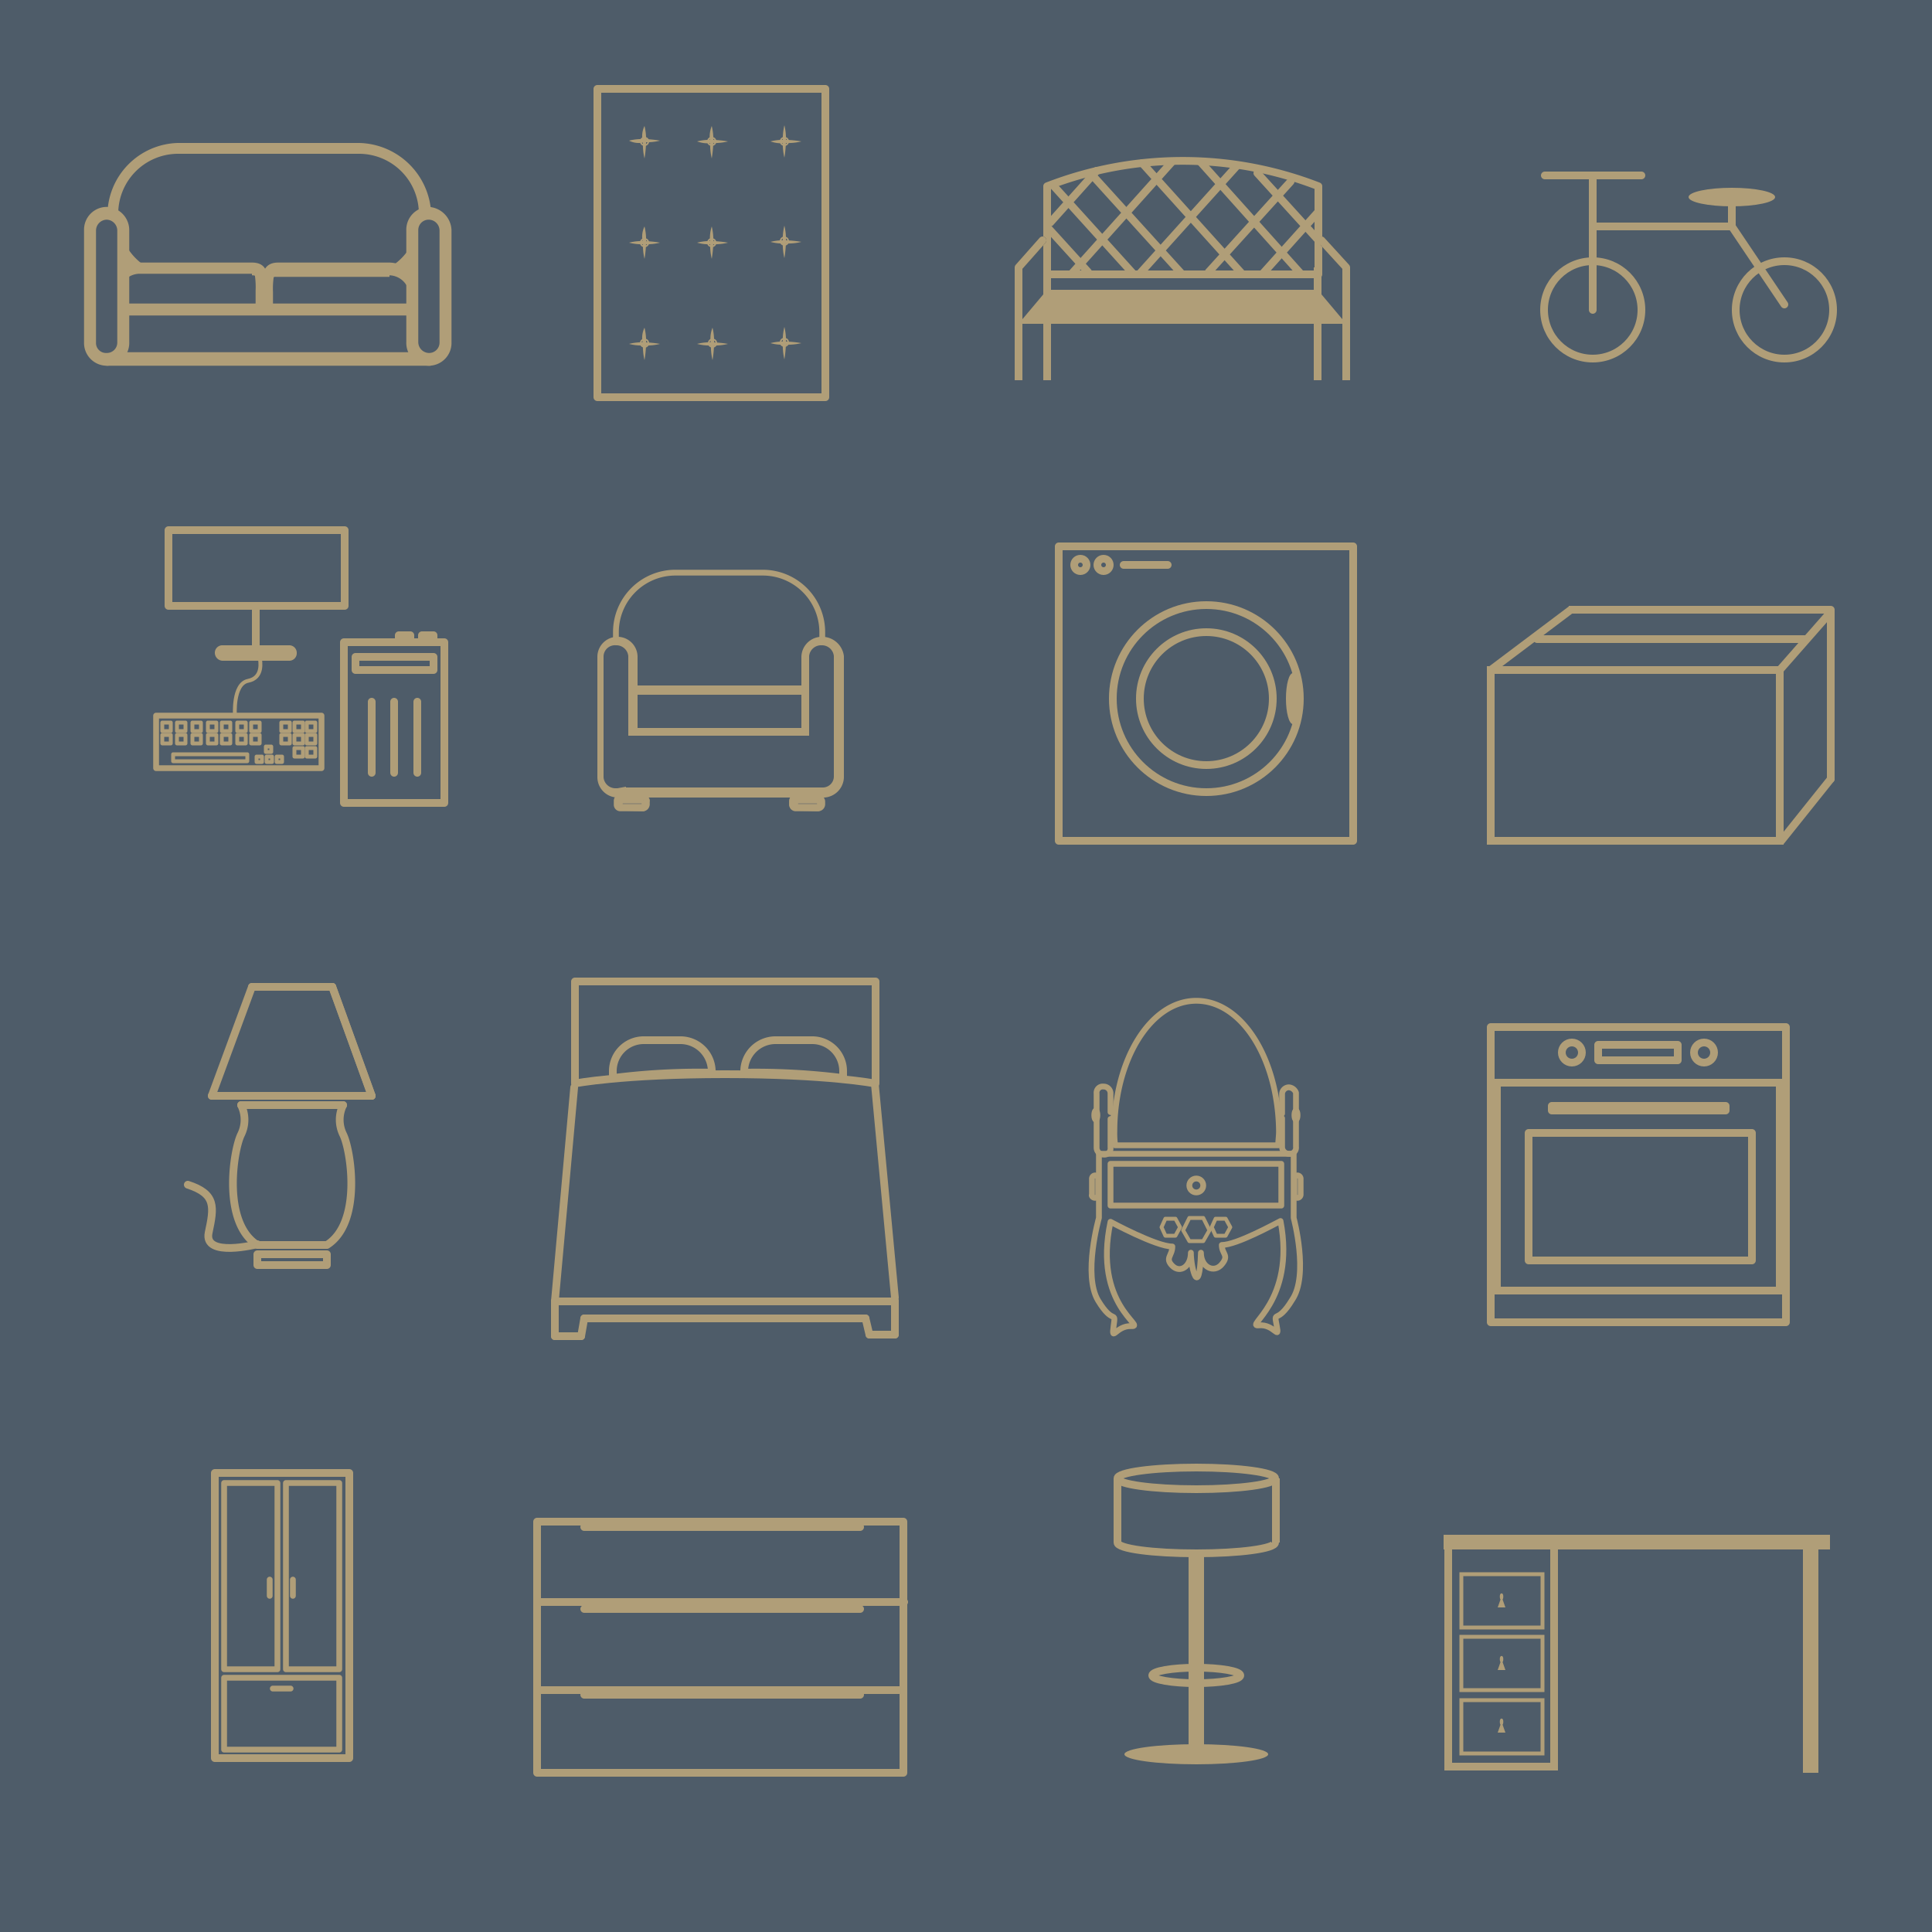 <svg id="Calque_1" data-name="Calque 1" xmlns="http://www.w3.org/2000/svg" viewBox="0 0 250 250"><defs><style>.cls-1{fill:#0c1a29;}.cls-16,.cls-2,.cls-4,.cls-6,.cls-8{fill:#0d1a29;}.cls-3,.cls-5{fill:#c59745;}.cls-19,.cls-4{stroke:#010101;}.cls-11,.cls-12,.cls-13,.cls-14,.cls-15,.cls-16,.cls-17,.cls-4,.cls-5,.cls-6{stroke-miterlimit:10;}.cls-14,.cls-4,.cls-5,.cls-6{stroke-width:0.25px;}.cls-10,.cls-11,.cls-12,.cls-13,.cls-14,.cls-15,.cls-16,.cls-17,.cls-18,.cls-20,.cls-5,.cls-6,.cls-7,.cls-8,.cls-9{stroke:#c59745;}.cls-10,.cls-11,.cls-12,.cls-13,.cls-14,.cls-15,.cls-19,.cls-20,.cls-7,.cls-9{fill:none;}.cls-10,.cls-18,.cls-19,.cls-7,.cls-8,.cls-9{stroke-linecap:round;}.cls-10,.cls-18,.cls-19,.cls-20,.cls-7,.cls-8,.cls-9{stroke-linejoin:round;}.cls-15,.cls-16,.cls-17,.cls-9{stroke-width:0.75px;}.cls-10,.cls-13{stroke-width:0.5px;}.cls-12{stroke-width:2px;}.cls-17,.cls-18{fill:#010101;}.cls-21{fill:#9aa6b2;opacity:0.47;}</style></defs><rect class="cls-1" x="-7.33" y="-6.85" width="258.96" height="258.96"/><path class="cls-2" d="M23,36.3a8.35,8.35,0,0,1-8.3-8.6A8.41,8.41,0,0,1,23,19.1H46.7A8.35,8.35,0,0,1,55,27.7a8.41,8.41,0,0,1-8.3,8.6Z"/><path class="cls-3" d="M46.5,19.9a7.75,7.75,0,0,1,7.7,7.9,7.75,7.75,0,0,1-7.7,7.9H23a7.75,7.75,0,0,1-7.7-7.9A7.75,7.75,0,0,1,23,19.9H46.5m0-1.4H23a9.37,9.37,0,0,0-9.1,9.3h0A9.37,9.37,0,0,0,23,37.1H46.7a9.37,9.37,0,0,0,9.1-9.3h0a9.55,9.55,0,0,0-9.3-9.3Z"/><path class="cls-4" d="M37.9,42.4A3.35,3.35,0,0,1,34.6,39V37.5a4.73,4.73,0,0,1,.4-2.6,1.66,1.66,0,0,1,1-.3H50.5A3.35,3.35,0,0,1,53.8,38v1a3.35,3.35,0,0,1-3.3,3.4Z"/><path class="cls-5" d="M50.4,35.5a2.78,2.78,0,0,1,2.7,2.8v1a2.78,2.78,0,0,1-2.7,2.8H37.9a2.78,2.78,0,0,1-2.7-2.8V37.8a10.36,10.36,0,0,1,.1-2,.58.58,0,0,1,.4-.1H50.4m0-1.6H36c-2.1,0-2,1.8-2,4v1a4,4,0,0,0,3.9,4H50.4a4,4,0,0,0,3.9-4v-1a4,4,0,0,0-3.9-4Z"/><path class="cls-4" d="M18,42.4A3.35,3.35,0,0,1,14.7,39V38A3.35,3.35,0,0,1,18,34.6H32.6a1.69,1.69,0,0,1,1,.3c.4.4.4,1.5.4,2.6V39a3.35,3.35,0,0,1-3.3,3.4Z"/><path class="cls-5" d="M32.6,35.5c.4,0,.5.1.5.1a10.36,10.36,0,0,1,.1,2v1.5a2.78,2.78,0,0,1-2.7,2.8H18a2.78,2.78,0,0,1-2.7-2.8v-1A2.78,2.78,0,0,1,18,35.3H32.6m0-1.2H18a4,4,0,0,0-3.9,4v1a4,4,0,0,0,3.9,4H30.6a4,4,0,0,0,3.9-4v-1c.1-2.3.2-4-1.9-4Z"/><rect class="cls-6" x="14.6" y="40" width="40.4" height="6.4"/><path class="cls-5" d="M54.2,40.7v5h-39v-5h39m1.4-1.3H13.9v7.8H55.6V39.4Z"/><path class="cls-6" d="M13.8,46.4a2.11,2.11,0,0,1-2.1-2.1V29.8a2,2,0,0,1,2.1-2.1,2.18,2.18,0,0,1,2.1,2.1V44.3A2,2,0,0,1,13.8,46.4Z"/><path class="cls-5" d="M13.8,28.3a1.54,1.54,0,0,1,1.5,1.5V44.3a1.47,1.47,0,0,1-1.5,1.5,1.42,1.42,0,0,1-1.5-1.5V29.8a1.54,1.54,0,0,1,1.5-1.5m0-1.4h0A2.82,2.82,0,0,0,11,29.8V44.3a2.82,2.82,0,0,0,2.8,2.9h0a2.82,2.82,0,0,0,2.8-2.9V29.8a2.88,2.88,0,0,0-2.8-2.9Z"/><path class="cls-4" d="M55.5,46.4a2.11,2.11,0,0,1-2.1-2.1V29.8a2,2,0,0,1,2.1-2.1,2.11,2.11,0,0,1,2.1,2.1V44.3A2.11,2.11,0,0,1,55.5,46.4Z"/><path class="cls-5" d="M55.5,28.3A1.54,1.54,0,0,1,57,29.8V44.3a1.47,1.47,0,0,1-1.5,1.5A1.54,1.54,0,0,1,54,44.3V29.8a1.47,1.47,0,0,1,1.5-1.5m0-1.4h0a2.82,2.82,0,0,0-2.8,2.9V44.3a2.82,2.82,0,0,0,2.8,2.9h0a2.82,2.82,0,0,0,2.8-2.9V29.8a3,3,0,0,0-2.8-2.9Z"/><rect class="cls-7" x="69.5" y="196.9" width="47.4" height="32.5"/><line class="cls-7" x1="69.5" y1="207.3" x2="117" y2="207.3"/><line class="cls-7" x1="69.5" y1="218.7" x2="116.4" y2="218.7"/><line class="cls-7" x1="75.6" y1="197.6" x2="111.3" y2="197.6"/><line class="cls-7" x1="75.6" y1="208.2" x2="111.3" y2="208.2"/><line class="cls-7" x1="75.6" y1="219.3" x2="111.3" y2="219.3"/><line class="cls-7" x1="32.6" y1="127.7" x2="43" y2="127.7"/><line class="cls-7" x1="43" y1="127.7" x2="48.1" y2="141.8"/><line class="cls-7" x1="43" y1="127.7" x2="48.1" y2="141.8"/><line class="cls-7" x1="32.6" y1="127.7" x2="27.4" y2="141.8"/><line class="cls-7" x1="27.4" y1="141.8" x2="48.1" y2="141.8"/><path class="cls-7" d="M31.2,143a4.32,4.32,0,0,1,0,3.8c-1,2-2.5,11.4,2.1,14.3h8.3"/><path class="cls-7" d="M44.4,143a4.32,4.32,0,0,0,0,3.8c1,2,2.5,11.4-2.1,14.3H34"/><line class="cls-7" x1="31.2" y1="143" x2="44.4" y2="143"/><rect class="cls-7" x="33.3" y="162.3" width="9" height="1.4"/><path class="cls-7" d="M33.3,161s-7,1.8-6.3-1.5,1-5-2.7-6.2"/><path class="cls-7" d="M113.2,140.2s-6.1-1.2-19.4-1.2-19.4,1.2-19.4,1.2V127h38.9v13.2Z"/><line class="cls-7" x1="71.8" y1="168.4" x2="74.3" y2="140.7"/><line class="cls-7" x1="113.2" y1="140.2" x2="115.8" y2="167.9"/><line class="cls-7" x1="71.8" y1="168.4" x2="115.8" y2="168.4"/><line class="cls-7" x1="71.8" y1="168.4" x2="71.8" y2="172.9"/><line class="cls-7" x1="75.2" y1="172.9" x2="71.8" y2="172.9"/><line class="cls-7" x1="75.6" y1="170.6" x2="75.2" y2="172.9"/><line class="cls-7" x1="112" y1="170.6" x2="75.6" y2="170.6"/><line class="cls-7" x1="115.8" y1="168.3" x2="115.8" y2="172.7"/><line class="cls-7" x1="112.5" y1="172.7" x2="115.8" y2="172.7"/><line class="cls-7" x1="112" y1="170.6" x2="112.5" y2="172.7"/><path class="cls-8" d="M92.1,138.8h0a4.06,4.06,0,0,0-4-4.2H83.3a4,4,0,0,0-4,4v.9A88,88,0,0,1,92.1,138.8Z"/><path class="cls-8" d="M96.3,138.8h0a4.06,4.06,0,0,1,4-4.2h4.8a4,4,0,0,1,4,4v.9A90.8,90.8,0,0,0,96.3,138.8Z"/><path class="cls-7" d="M28.8,85h8.6a.47.47,0,0,0,.5-.5h0a.47.47,0,0,0-.5-.5H28.8a.47.47,0,0,0-.5.5h0A.54.54,0,0,0,28.8,85Z"/><line class="cls-7" x1="33.1" y1="78.8" x2="33.1" y2="84.5"/><rect class="cls-7" x="21.8" y="68.6" width="22.8" height="9.8"/><rect class="cls-7" x="44.5" y="83.1" width="13" height="20.8"/><rect class="cls-7" x="46" y="85" width="10.1" height="1.7"/><rect class="cls-7" x="54.6" y="82.2" width="1.5" height="0.8"/><rect class="cls-7" x="51.6" y="82.2" width="1.5" height="0.8"/><line class="cls-7" x1="48.1" y1="90.8" x2="48.1" y2="100"/><line class="cls-7" x1="51" y1="90.8" x2="51" y2="100"/><line class="cls-7" x1="54" y1="90.8" x2="54" y2="100"/><rect class="cls-9" x="20.2" y="92.6" width="21.4" height="6.8"/><rect class="cls-10" x="22.4" y="97.6" width="9.6" height="0.9"/><rect class="cls-10" x="21" y="93.5" width="1.1" height="1.1"/><rect class="cls-10" x="22.9" y="93.5" width="1.1" height="1.1"/><rect class="cls-10" x="24.9" y="93.5" width="1.1" height="1.1"/><rect class="cls-10" x="26.9" y="93.5" width="1.1" height="1.1"/><rect class="cls-10" x="28.7" y="93.5" width="1.1" height="1.1"/><rect class="cls-10" x="30.7" y="93.5" width="1.1" height="1.1"/><rect class="cls-10" x="32.5" y="93.5" width="1.1" height="1.1"/><rect class="cls-10" x="21" y="95.1" width="1.1" height="1.1"/><rect class="cls-10" x="22.9" y="95.1" width="1.1" height="1.1"/><rect class="cls-10" x="24.9" y="95.1" width="1.1" height="1.1"/><rect class="cls-10" x="26.9" y="95.1" width="1.1" height="1.1"/><rect class="cls-10" x="28.7" y="95.1" width="1.1" height="1.1"/><rect class="cls-10" x="30.7" y="95.1" width="1.1" height="1.1"/><rect class="cls-10" x="32.5" y="95.1" width="1.1" height="1.1"/><rect class="cls-10" x="34.4" y="96.6" width="0.7" height="0.7"/><rect class="cls-10" x="34.5" y="97.9" width="0.7" height="0.7"/><rect class="cls-10" x="35.8" y="97.9" width="0.7" height="0.7"/><rect class="cls-10" x="33.2" y="97.9" width="0.7" height="0.7"/><rect class="cls-10" x="36.4" y="93.5" width="1.1" height="1.1"/><rect class="cls-10" x="38.1" y="93.5" width="1.1" height="1.1"/><rect class="cls-10" x="39.7" y="93.5" width="1.1" height="1.1"/><rect class="cls-10" x="36.4" y="95.1" width="1.1" height="1.1"/><rect class="cls-10" x="38.1" y="95.1" width="1.1" height="1.1"/><rect class="cls-10" x="39.7" y="95.1" width="1.1" height="1.1"/><rect class="cls-10" x="38.1" y="96.8" width="1.1" height="1.1"/><rect class="cls-10" x="39.7" y="96.8" width="1.1" height="1.1"/><path class="cls-10" d="M30.4,92.6s-.3-4.1,1.7-4.5,1.6-2.5,1.5-3.1"/><rect class="cls-7" x="27.8" y="190.6" width="17.4" height="36.9"/><rect class="cls-9" x="29" y="191.9" width="6.9" height="24.1"/><rect class="cls-9" x="29" y="217.1" width="14.9" height="9.3"/><rect class="cls-9" x="37" y="191.9" width="6.9" height="24.1"/><line class="cls-9" x1="35.3" y1="218.5" x2="37.6" y2="218.5"/><line class="cls-9" x1="34.9" y1="206.5" x2="34.9" y2="204.4"/><line class="cls-9" x1="37.9" y1="206.5" x2="37.9" y2="204.4"/><ellipse class="cls-11" cx="154.8" cy="191.3" rx="10.2" ry="1.4"/><path class="cls-11" d="M144.6,199.6c0,.8,4.6,1.4,10.2,1.4s10.2-.6,10.2-1.4"/><line class="cls-11" x1="144.6" y1="191.3" x2="144.6" y2="199.6"/><line class="cls-11" x1="165.1" y1="191.3" x2="165.1" y2="199.6"/><line class="cls-12" x1="154.8" y1="201" x2="154.8" y2="227.5"/><ellipse class="cls-11" cx="154.8" cy="216.8" rx="5.7" ry="1"/><ellipse class="cls-3" cx="154.8" cy="227" rx="9.3" ry="1.3"/><rect class="cls-11" x="187.4" y="199.7" width="13.7" height="28.9"/><line class="cls-12" x1="234.3" y1="198.6" x2="234.3" y2="229.4"/><rect class="cls-13" x="189.1" y="203.7" width="10.5" height="6.9"/><rect class="cls-13" x="189.1" y="211.8" width="10.5" height="6.9"/><rect class="cls-13" x="189.1" y="220" width="10.5" height="6.9"/><ellipse class="cls-14" cx="194.3" cy="206.6" rx="0.1" ry="0.3"/><polygon class="cls-3" points="194.3 206.6 193.8 208 194.8 208 194.3 206.6"/><ellipse class="cls-14" cx="194.3" cy="214.7" rx="0.1" ry="0.3"/><polygon class="cls-3" points="194.3 214.7 193.8 216.1 194.8 216.1 194.3 214.7"/><ellipse class="cls-14" cx="194.3" cy="222.8" rx="0.1" ry="0.3"/><polygon class="cls-3" points="194.3 222.8 193.8 224.2 194.8 224.2 194.3 222.8"/><rect class="cls-3" x="186.8" y="198.6" width="50" height="1.9"/><rect class="cls-9" x="143.7" y="150.6" width="22.1" height="5.4"/><circle class="cls-9" cx="154.8" cy="153.4" r="0.9"/><path class="cls-9" d="M167.4,157.6h0v-8.3H142.2v8.3s-2.1,7.4-.1,10.7,2.3,1.1,2,3.3.3-.1,2.3,0-5-2.7-2.7-13.5c0,0,5.9,3.2,8,3.2,0,1.2-1,1.5,0,2.5s2.4.1,2.4-1.7c0,2.1,1.1,6,1.3,0,0,1.9,1.7,2.7,2.7,1.5s0-1.3,0-2.5c1.9,0,6.8-2.7,7.6-3.1,2,10.5-4.8,13.7-2.8,13.5s2.7,2.1,2.3,0,0,0,2-3.3C169.4,165,167.4,157.6,167.4,157.6Z"/><polygon class="cls-10" points="155.7 157.6 153.9 157.6 153.1 159.2 153.9 160.6 155.7 160.6 156.5 159.2 155.7 157.6"/><polygon class="cls-10" points="152.1 157.7 150.8 157.7 150.3 158.8 150.8 159.9 152.1 159.9 152.7 158.8 152.1 157.7"/><polygon class="cls-10" points="158.6 157.7 157.3 157.7 156.8 158.8 157.3 159.9 158.6 159.9 159.2 158.8 158.6 157.7"/><path class="cls-9" d="M154.8,129.5c-5.9,0-10.6,7.6-10.6,16.9a10.87,10.87,0,0,0,.1,1.8h21.1c0-.6.1-1.2.1-1.8C165.4,137,160.7,129.5,154.8,129.5Z"/><path class="cls-9" d="M166.8,140.7a.89.89,0,0,0-.9.9v2.5c-.1.1-.2.2-.2.3s.1.3.2.3v3.7a.89.89,0,0,0,.9.9.8.8,0,0,0,.9-.9v-7A1.07,1.07,0,0,0,166.8,140.7Z"/><path class="cls-9" d="M143.7,143.9h0v-2.4a.89.89,0,0,0-.9-.9.8.8,0,0,0-.9.9v7a.89.89,0,0,0,.9.9.8.8,0,0,0,.9-.9v-3.7h0a.43.43,0,0,0,.4-.4C144.2,144.1,144,143.9,143.7,143.9Z"/><path class="cls-9" d="M141.7,155h0a.43.43,0,0,0,.4-.4v-2.1a.43.43,0,0,0-.4-.4h0a.43.43,0,0,0-.4.4v2.1C141.2,154.7,141.4,155,141.7,155Z"/><path class="cls-9" d="M167.9,155h0a.43.43,0,0,0,.4-.4v-2.1a.43.43,0,0,0-.4-.4h0a.43.43,0,0,0-.4.4v2.1C167.4,154.7,167.6,155,167.9,155Z"/><ellipse class="cls-9" cx="141.8" cy="144.3" rx="0.2" ry="0.6"/><ellipse class="cls-9" cx="167.7" cy="144.3" rx="0.2" ry="0.6"/><path class="cls-15" d="M98.7,93.6H87.4a7.7,7.7,0,0,1-7.7-7.7V81.8a7.7,7.7,0,0,1,7.7-7.7H98.7a7.7,7.7,0,0,1,7.7,7.7v4.1A7.77,7.77,0,0,1,98.7,93.6Z"/><path class="cls-2" d="M80.3,97.8a1,1,0,0,1-1.1-1.1V90.4a1,1,0,0,1,1.1-1.1h25.4a1,1,0,0,1,1.1,1.1v6.3a1,1,0,0,1-1.1,1.1Z"/><path class="cls-3" d="M105.8,89.9a.47.47,0,0,1,.5.5v6.3a.47.47,0,0,1-.5.5H80.3c-.4,0-.5-.2-.5-.5V90.4a.47.47,0,0,1,.5-.5h25.5m0-1.2H80.3a1.75,1.75,0,0,0-1.7,1.7v6.3a1.75,1.75,0,0,0,1.7,1.7h25.4a1.75,1.75,0,0,0,1.7-1.7V90.4a1.74,1.74,0,0,0-1.6-1.7Z"/><path class="cls-2" d="M80.4,102.6h-.8a2,2,0,0,1-2.1-2V84.9a2.1,2.1,0,0,1,4.2,0v9.7H104V84.9a2.1,2.1,0,0,1,4.2,0v15.6a2.15,2.15,0,0,1-2,2H80.4Z"/><path class="cls-3" d="M106.3,83.5a1.55,1.55,0,0,1,1.6,1.4v15.6a1.43,1.43,0,0,1-1.4,1.4H81v-.1l-1.1.2h-.2a1.55,1.55,0,0,1-1.6-1.4V84.9a1.48,1.48,0,0,1,1.6-1.4,1.55,1.55,0,0,1,1.6,1.4V95.2h23.4V84.9a1.55,1.55,0,0,1,1.6-1.4m0-1.1a2.65,2.65,0,0,0-2.6,2.6v9.2H82.5V85a2.6,2.6,0,0,0-5.2,0v15.6a2.65,2.65,0,0,0,2.6,2.6h26.8a2.7,2.7,0,0,0,2.5-2.6V84.9a2.84,2.84,0,0,0-2.9-2.5Z"/><path class="cls-16" d="M80.3,104.5a.43.43,0,0,1-.4-.4v-.4a.43.43,0,0,1,.4-.4h2.9a.43.43,0,0,1,.4.4v.5a.43.43,0,0,1-.4.4l-2.9-.1Z"/><path class="cls-17" d="M83.2,103.6a.22.22,0,0,1,.2.2v.4a.22.22,0,0,1-.2.2H80.3c-.1,0-.1-.1-.1-.2v-.4a.35.35,0,0,1,.1-.2h2.9m0-.5H80.3a.54.54,0,0,0-.5.5v.5a.47.47,0,0,0,.5.5h2.9a.54.54,0,0,0,.5-.5v-.4c.1-.2-.3-.6-.5-.6Z"/><path class="cls-16" d="M102.9,104.5a.43.43,0,0,1-.4-.4v-.4a.43.43,0,0,1,.4-.4h2.9a.43.43,0,0,1,.4.4v.5a.43.43,0,0,1-.4.4l-2.9-.1Z"/><path class="cls-17" d="M105.9,103.6a.22.22,0,0,1,.2.2v.4a.22.22,0,0,1-.2.2H103c-.1,0-.1-.1-.1-.2v-.4a.35.35,0,0,1,.1-.2h2.9m0-.5H103a.54.54,0,0,0-.5.5v.5a.47.47,0,0,0,.5.5h2.9a.54.54,0,0,0,.5-.5v-.4c0-.2-.3-.6-.5-.6Z"/><rect class="cls-7" x="192.9" y="132.9" width="38.2" height="38.2"/><rect class="cls-18" x="200.8" y="143.1" width="22.5" height="0.6"/><rect class="cls-7" x="206.8" y="135.2" width="10.3" height="2"/><line class="cls-7" x1="192.9" y1="167" x2="231.1" y2="167"/><rect class="cls-7" x="192.9" y="140.1" width="0.8" height="26.9"/><rect class="cls-7" x="230.3" y="140.1" width="0.8" height="26.9"/><line class="cls-7" x1="193.7" y1="140.1" x2="230.3" y2="140.1"/><circle class="cls-7" cx="203.4" cy="136.2" r="1.3"/><circle class="cls-7" cx="220.5" cy="136.2" r="1.3"/><rect class="cls-7" x="197.8" y="146.6" width="28.9" height="16.5"/><rect class="cls-7" x="137" y="70.7" width="38.1" height="38.1"/><circle class="cls-7" cx="156.1" cy="90.4" r="12.1"/><circle class="cls-7" cx="139.8" cy="73.1" r="0.8"/><circle class="cls-7" cx="142.8" cy="73.1" r="0.8"/><line class="cls-7" x1="145.4" y1="73.1" x2="151.1" y2="73.1"/><circle class="cls-7" cx="156.1" cy="90.4" r="8.6"/><ellipse class="cls-3" cx="167.3" cy="90.4" rx="0.9" ry="3.3"/><rect class="cls-7" x="77.3" y="11.5" width="29.5" height="39.9"/><circle class="cls-7" cx="92.1" cy="18.3" r="0.1"/><path class="cls-3" d="M92.1,16.3a7.49,7.49,0,0,1,.2,2.1,14.92,14.92,0,0,1-.2,2.1,7.49,7.49,0,0,1-.2-2.1A3.71,3.71,0,0,1,92.1,16.3Z"/><path class="cls-3" d="M90.2,18.3a6.8,6.8,0,0,1,2-.2,13.55,13.55,0,0,1,2,.2,6.8,6.8,0,0,1-2,.2A4.12,4.12,0,0,1,90.2,18.3Z"/><circle class="cls-7" cx="83.4" cy="18.3" r="0.1"/><path class="cls-3" d="M83.4,16.3a7.49,7.49,0,0,1,.2,2.1,14.92,14.92,0,0,1-.2,2.1,7.49,7.49,0,0,1-.2-2.1A3,3,0,0,1,83.4,16.3Z"/><path class="cls-3" d="M81.4,18.2a6.8,6.8,0,0,1,2-.2,13.55,13.55,0,0,1,2,.2,6.8,6.8,0,0,1-2,.2A2.75,2.75,0,0,1,81.4,18.2Z"/><circle class="cls-7" cx="92.1" cy="31.4" r="0.1"/><path class="cls-3" d="M92.1,29.3a7.49,7.49,0,0,1,.2,2.1,14.92,14.92,0,0,1-.2,2.1,7.49,7.49,0,0,1-.2-2.1A4.87,4.87,0,0,1,92.1,29.3Z"/><path class="cls-3" d="M90.2,31.4a6.8,6.8,0,0,1,2-.2,13.55,13.55,0,0,1,2,.2,6.8,6.8,0,0,1-2,.2A5.86,5.86,0,0,1,90.2,31.4Z"/><circle class="cls-7" cx="83.4" cy="31.4" r="0.1"/><path class="cls-3" d="M83.4,29.3a7.49,7.49,0,0,1,.2,2.1,14.92,14.92,0,0,1-.2,2.1,7.49,7.49,0,0,1-.2-2.1A3,3,0,0,1,83.4,29.3Z"/><path class="cls-3" d="M81.4,31.4a6.8,6.8,0,0,1,2-.2,13.55,13.55,0,0,1,2,.2,6.8,6.8,0,0,1-2,.2A6.48,6.48,0,0,1,81.4,31.4Z"/><circle class="cls-7" cx="83.4" cy="44.4" r="0.1"/><path class="cls-3" d="M83.4,42.4a7.49,7.49,0,0,1,.2,2.1,14.92,14.92,0,0,1-.2,2.1,7.49,7.49,0,0,1-.2-2.1A3,3,0,0,1,83.4,42.4Z"/><path class="cls-3" d="M81.4,44.5a6.8,6.8,0,0,1,2-.2,13.55,13.55,0,0,1,2,.2,6.8,6.8,0,0,1-2,.2A6.48,6.48,0,0,1,81.4,44.5Z"/><circle class="cls-7" cx="92.2" cy="44.4" r="0.1"/><path class="cls-3" d="M92.2,42.4a7.49,7.49,0,0,1,.2,2.1,14.92,14.92,0,0,1-.2,2.1,7.49,7.49,0,0,1-.2-2.1A3.71,3.71,0,0,1,92.2,42.4Z"/><path class="cls-3" d="M90.2,44.5a6.8,6.8,0,0,1,2-.2,13.55,13.55,0,0,1,2,.2,6.8,6.8,0,0,1-2,.2A6.48,6.48,0,0,1,90.2,44.5Z"/><circle class="cls-7" cx="101.5" cy="44.3" r="0.1"/><path class="cls-3" d="M101.5,42.3a7.49,7.49,0,0,1,.2,2.1,14.92,14.92,0,0,1-.2,2.1,7.49,7.49,0,0,1-.2-2.1A7.14,7.14,0,0,1,101.5,42.3Z"/><path class="cls-3" d="M99.7,44.4a6.8,6.8,0,0,1,2-.2,13.55,13.55,0,0,1,2,.2,7.84,7.84,0,0,1-2.1.2A5.84,5.84,0,0,1,99.7,44.4Z"/><circle class="cls-7" cx="101.5" cy="31.2" r="0.1"/><path class="cls-3" d="M101.5,29.2a7.49,7.49,0,0,1,.2,2.1,14.92,14.92,0,0,1-.2,2.1,7.49,7.49,0,0,1-.2-2.1A7.14,7.14,0,0,1,101.5,29.2Z"/><path class="cls-3" d="M99.7,31.3a6.8,6.8,0,0,1,2-.2,13.55,13.55,0,0,1,2,.2,6.8,6.8,0,0,1-2,.2A6.17,6.17,0,0,1,99.7,31.3Z"/><circle class="cls-7" cx="101.5" cy="18.3" r="0.1"/><path class="cls-3" d="M101.5,16.2a7.49,7.49,0,0,1,.2,2.1,14.92,14.92,0,0,1-.2,2.1,7.49,7.49,0,0,1-.2-2.1A7.84,7.84,0,0,1,101.5,16.2Z"/><path class="cls-3" d="M99.7,18.3a6.8,6.8,0,0,1,2-.2,13.55,13.55,0,0,1,2,.2,6.8,6.8,0,0,1-2,.2A4.27,4.27,0,0,1,99.7,18.3Z"/><path class="cls-7" d="M135.5,35.5V24.1a48.53,48.53,0,0,1,35.1,0V35.5"/><line class="cls-7" x1="135.5" y1="35.5" x2="170.5" y2="35.5"/><line class="cls-19" x1="134.9" y1="31.1" x2="131.8" y2="34.6"/><line class="cls-7" x1="134.9" y1="31.1" x2="131.8" y2="34.6"/><line class="cls-19" x1="174.2" y1="34.6" x2="171" y2="31.1"/><line class="cls-7" x1="174.2" y1="34.6" x2="171" y2="31.1"/><line class="cls-20" x1="131.8" y1="34.6" x2="131.8" y2="49.2"/><line class="cls-20" x1="174.2" y1="34.6" x2="174.2" y2="49.2"/><line class="cls-20" x1="170.5" y1="34.6" x2="170.5" y2="49.2"/><line class="cls-20" x1="135.5" y1="34.6" x2="135.5" y2="49.2"/><polygon class="cls-3" points="174.2 41.9 131.8 41.9 135.5 37.5 170.5 37.5 174.2 41.9"/><line class="cls-7" x1="170.5" y1="27.5" x2="163.5" y2="35.3"/><line class="cls-7" x1="167" y1="23.5" x2="156.4" y2="35.2"/><line class="cls-7" x1="160.1" y1="21.4" x2="147.4" y2="35.5"/><line class="cls-7" x1="151.6" y1="21" x2="138.6" y2="35.5"/><line class="cls-7" x1="141.9" y1="22.1" x2="135.9" y2="28.8"/><line class="cls-7" x1="162.7" y1="22.4" x2="170.7" y2="31.2"/><line class="cls-7" x1="155.3" y1="20.9" x2="168.2" y2="35.3"/><line class="cls-7" x1="147.8" y1="21.1" x2="160.6" y2="35.3"/><line class="cls-7" x1="141.1" y1="22.4" x2="152.8" y2="35.3"/><line class="cls-7" x1="136.2" y1="23.9" x2="146.7" y2="35.5"/><line class="cls-7" x1="135.8" y1="29.7" x2="140.8" y2="35.2"/><rect class="cls-11" x="192.9" y="86.7" width="37.4" height="22.1"/><line class="cls-11" x1="192.9" y1="86.7" x2="203.4" y2="78.8"/><line class="cls-11" x1="236.9" y1="78.9" x2="203" y2="78.9"/><line class="cls-7" x1="230.3" y1="86.7" x2="236.8" y2="79.3"/><line class="cls-7" x1="236.9" y1="78.9" x2="236.9" y2="100.8"/><line class="cls-7" x1="230.5" y1="108.8" x2="236.9" y2="100.8"/><line class="cls-7" x1="198.9" y1="82.7" x2="233.7" y2="82.7"/><circle class="cls-7" cx="206.1" cy="40.1" r="6.3"/><circle class="cls-7" cx="230.9" cy="40.1" r="6.3"/><line class="cls-7" x1="206.1" y1="22.7" x2="206.1" y2="40.1"/><line class="cls-7" x1="230.9" y1="39.4" x2="224.1" y2="29.3"/><line class="cls-7" x1="206.1" y1="29.3" x2="224.1" y2="29.3"/><line class="cls-7" x1="199.9" y1="22.7" x2="212.4" y2="22.7"/><line class="cls-7" x1="224.1" y1="25.1" x2="224.1" y2="29.3"/><ellipse class="cls-3" cx="224.1" cy="25.5" rx="5.6" ry="1.2"/><rect class="cls-21" x="-30.44" y="-19.3" width="295.7" height="277.04"/></svg>